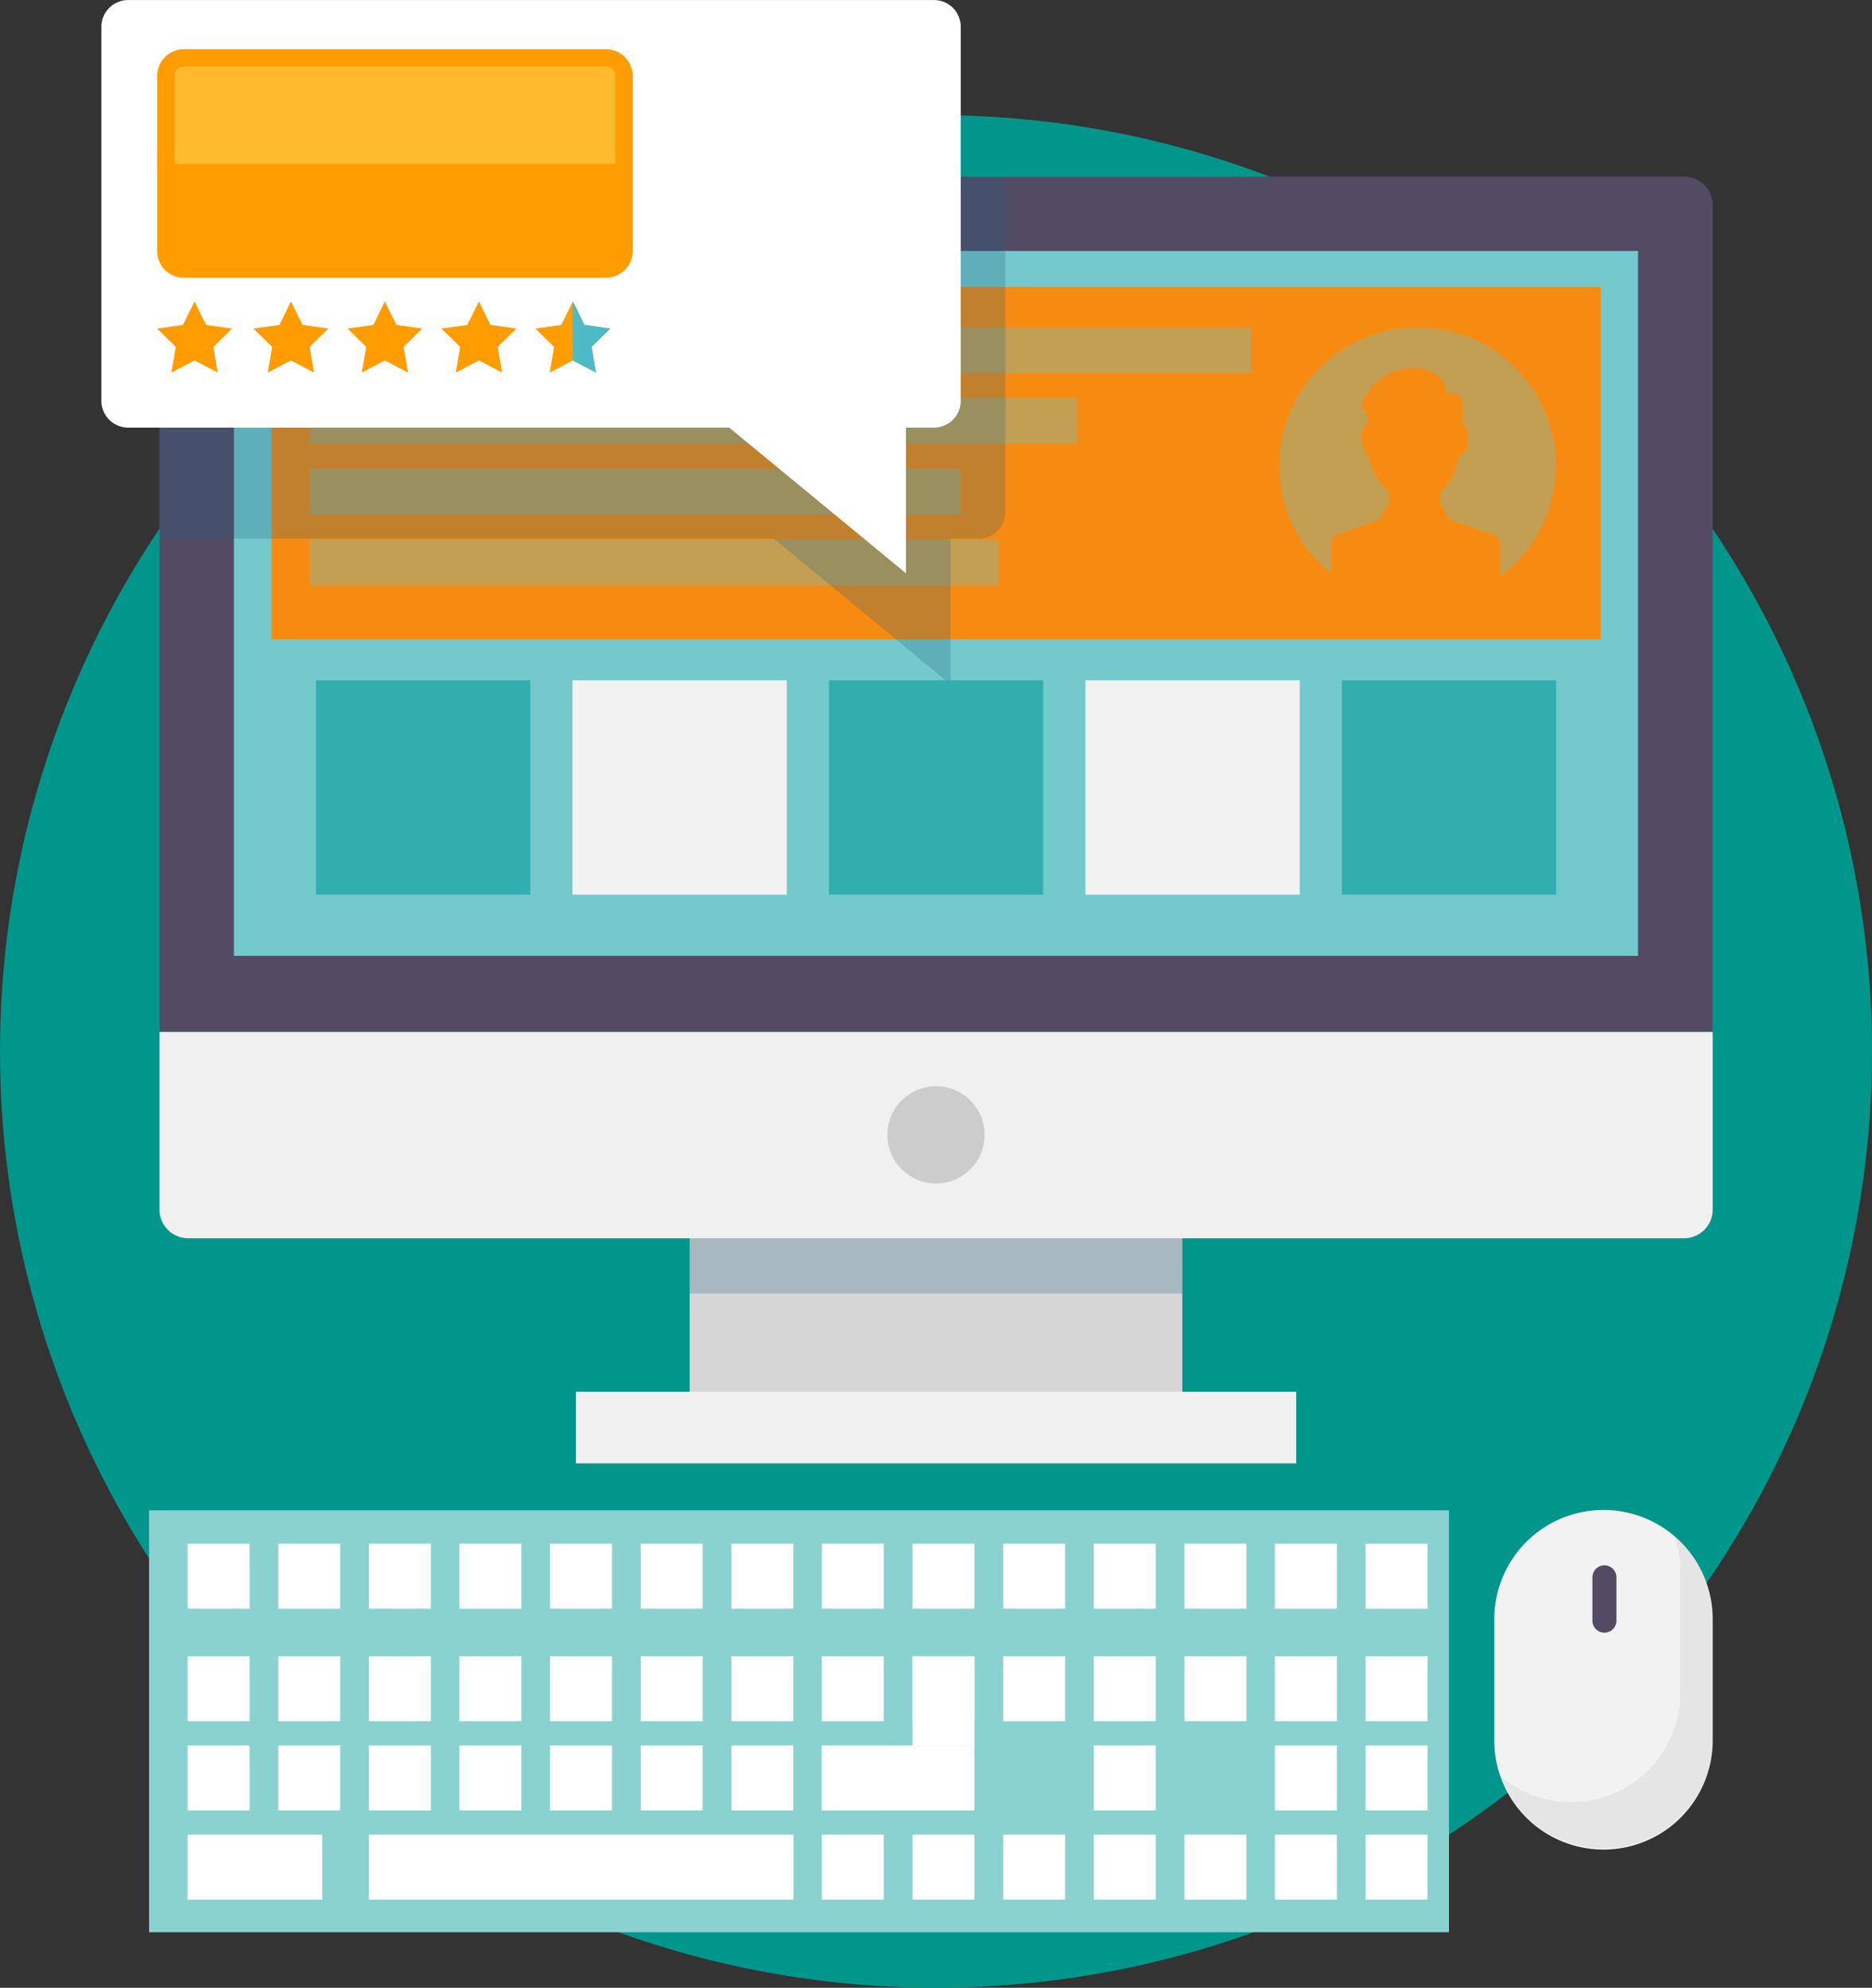 <svg xmlns="http://www.w3.org/2000/svg" viewBox="0 -0.003 102.84 109.163"><rect x="0" y="-0.003" width="102.84" height="109.163" fill="#333333" stroke="none"/><title>Depositphotos_59950975_01</title><g data-name="Layer 2"><g data-name="Layer 1" style="isolation:isolate"><circle cx="51.42" cy="57.74" r="51.42" fill="#01968b"/><path fill="#d6d6d6" d="M37.89 67.39h27.06v9.57H37.89z"/><path d="M94.09 11.28v45.39H8.76V11.28a1.58 1.58 0 0 1 1.58-1.58h82.17a1.57 1.57 0 0 1 1.58 1.58z" fill="#534b64"/><path fill="#73c9cc" d="M12.85 13.78h77.14v38.71H12.85z"/><path fill="#f0f0f0" d="M31.64 76.43h39.57v3.93H31.64z"/><path fill="#f78b11" d="M14.92 15.75h73.02v19.36H14.92z"/><path d="M85.47 25.56a7.59 7.59 0 0 1-3 6.05 7.49 7.49 0 0 1-4.15 1.53h-1.17a7.45 7.45 0 0 1-4-1.62 7.6 7.6 0 1 1 12.33-5.94z" style="mix-blend-mode:multiply" fill="#c29f53"/><path d="M82.42 29.8v2.1a7.49 7.49 0 0 1-4.15 1.53H77.1a7.45 7.45 0 0 1-4-1.62v-2a.46.46 0 0 1 .32-.42l.27-.1 2.13-.79.33-.69h.14V27a3.46 3.46 0 0 1-1.12-2 1.19 1.19 0 0 1-.37-.75c-.07-.5.08-.94.35-1v-.21a1.07 1.07 0 0 0-.11-.3c0-.09-.1-.18-.14-.27a.63.63 0 0 1-.08-.28c0-.18.15-.35.24-.5a3 3 0 0 1 2.5-1.48c.82 0 1.94.32 1.87 1.47a.49.49 0 0 1 .62 0 .87.87 0 0 1 .33.62 2.18 2.18 0 0 1 0 .28 1.68 1.68 0 0 1 0 .44c0 .1-.05.19-.08.28.26.06.4.49.33 1a1 1 0 0 1-.48.8 3.47 3.47 0 0 1-1 1.9v.81h.1l.33.69 2.51.89a.47.47 0 0 1 .33.41z" fill="#f78b11"/><path style="mix-blend-mode:multiply" fill="#c29f53" d="M17.01 17.97h51.75v2.52H17.01z"/><path style="mix-blend-mode:multiply" fill="#c29f53" d="M17.01 21.85h42.16v2.52H17.01z"/><path style="mix-blend-mode:multiply" fill="#c29f53" d="M17.01 25.74h35.77v2.52H17.01z"/><path style="mix-blend-mode:multiply" fill="#c29f53" d="M17.01 29.62h37.86v2.52H17.01z"/><path d="M55.23 9.71V28.1a1.47 1.47 0 0 1-1.48 1.48h-1.53v8l-9.71-8H9.5a1.44 1.44 0 0 1-.75-.21V11.28a1.58 1.58 0 0 1 1.58-1.58z" style="mix-blend-mode:multiply" fill="#216186" opacity=".25"/><path d="M52.78 1.48V22a1.47 1.47 0 0 1-1.48 1.48h-1.53v8l-9.71-8H7A1.47 1.47 0 0 1 5.57 22V1.48A1.47 1.47 0 0 1 7 0h44.3a1.47 1.47 0 0 1 1.48 1.48z" fill="#fff"/><path fill="#32aeae" d="M17.36 37.36h11.77v11.77H17.36z"/><path fill="#f2f2f2" d="M31.45 37.36h11.77v11.77H31.45z"/><path fill="#32aeae" d="M45.54 37.36h11.77v11.77H45.54z"/><path fill="#f2f2f2" d="M59.63 37.36H71.4v11.77H59.63z"/><path fill="#32aeae" d="M73.72 37.36h11.77v11.77H73.72z"/><path style="mix-blend-mode:multiply" fill="#216186" opacity=".25" d="M37.89 67.97h27.06v3.06H37.89z"/><path d="M94.09 56.67v9.72A1.58 1.58 0 0 1 92.51 68H10.34a1.58 1.58 0 0 1-1.58-1.58v-9.75z" fill="#f0f0f0"/><circle cx="51.42" cy="62.32" r="2.67" fill="#ccc"/><path d="M10.1 2.7h23.18a1.48 1.48 0 0 1 1.48 1.48v9.59a1.48 1.48 0 0 1-1.48 1.48H10.1a1.47 1.47 0 0 1-1.47-1.47V4.17A1.48 1.48 0 0 1 10.1 2.7z" fill="#ff9c00"/><path d="M33.8 4.17V9H9.58V4.17a.52.52 0 0 1 .52-.52h23.18a.52.52 0 0 1 .52.52z" fill="#ffff8c" opacity=".32"/><path fill="#ff9c00" d="M10.69 16.55l.63 1.29 1.43.2-1.03 1.01.24 1.41-1.27-.67-1.28.67.25-1.41-1.03-1.01 1.42-.2.64-1.29z"/><path fill="#ff9c00" d="M15.98 16.55l.64 1.29 1.42.2-1.03 1.01.24 1.41-1.27-.67-1.27.67.24-1.41-1.03-1.01 1.43-.2.63-1.29z"/><path fill="#ff9c00" d="M21.14 16.55l.64 1.29 1.42.2-1.03 1.01.25 1.41-1.28-.67-1.27.67.25-1.41-1.03-1.01 1.42-.2.63-1.29z"/><path fill="#ff9c00" d="M26.31 16.55l.63 1.29 1.43.2-1.03 1.01.24 1.41-1.27-.67-1.27.67.24-1.41-1.03-1.01 1.42-.2.64-1.29z"/><path fill="#ff9c00" d="M31.47 16.55l.64 1.29 1.42.2-1.03 1.01.24 1.41-1.27-.67-1.27.67.24-1.41-1.03-1.01 1.43-.2.63-1.29z"/><path fill="#4dbbc5" d="M32.5 19.04l.24 1.42-1.27-.66v-3.26l.63 1.29 1.43.21-1.03 1z"/><path fill="#8ad2d0" d="M8.19 82.94H79.6v23.17H8.19z"/><path fill="#fff" d="M10.31 84.77h3.4v3.57h-3.4z"/><path fill="#fff" d="M15.29 84.77h3.4v3.57h-3.4z"/><path fill="#fff" d="M20.27 84.77h3.4v3.57h-3.4z"/><path fill="#fff" d="M25.24 84.77h3.4v3.57h-3.4z"/><path fill="#fff" d="M30.22 84.77h3.4v3.57h-3.4z"/><path fill="#fff" d="M35.2 84.77h3.4v3.57h-3.4z"/><path fill="#fff" d="M40.18 84.77h3.4v3.57h-3.4z"/><path fill="#fff" d="M45.15 84.77h3.4v3.57h-3.4z"/><path fill="#fff" d="M50.13 84.77h3.4v3.57h-3.4z"/><path fill="#fff" d="M55.11 84.77h3.4v3.57h-3.4z"/><path fill="#fff" d="M60.09 84.77h3.4v3.57h-3.4z"/><path fill="#fff" d="M65.07 84.77h3.4v3.57h-3.4z"/><path fill="#fff" d="M70.04 84.77h3.4v3.57h-3.4z"/><path fill="#fff" d="M75.02 84.77h3.4v3.57h-3.4z"/><path fill="#fff" d="M10.31 90.95h3.4v3.57h-3.4z"/><path fill="#fff" d="M15.29 90.95h3.4v3.57h-3.4z"/><path fill="#fff" d="M20.27 90.95h3.4v3.57h-3.4z"/><path fill="#fff" d="M25.24 90.95h3.4v3.57h-3.4z"/><path fill="#fff" d="M30.22 90.95h3.4v3.57h-3.4z"/><path fill="#fff" d="M35.2 90.95h3.4v3.57h-3.4z"/><path fill="#fff" d="M40.18 90.95h3.4v3.57h-3.4z"/><path fill="#fff" d="M45.15 90.95h3.4v3.57h-3.4z"/><path fill="#fff" d="M50.13 90.95h3.4v3.57h-3.4z"/><path fill="#fff" d="M50.13 90.95h3.4v4.9h-3.4z"/><path fill="#fff" d="M65.07 90.95h3.4v3.57h-3.4z"/><path fill="#fff" d="M55.11 90.95h3.4v3.57h-3.4z"/><path fill="#fff" d="M60.09 90.95h3.4v3.57h-3.4z"/><path fill="#fff" d="M70.04 90.95h3.4v3.57h-3.4z"/><path fill="#fff" d="M75.02 90.95h3.4v3.57h-3.4z"/><path fill="#fff" d="M10.31 95.85h3.4v3.57h-3.4z"/><path fill="#fff" d="M15.29 95.85h3.4v3.57h-3.4z"/><path fill="#fff" d="M20.27 95.85h3.4v3.57h-3.4z"/><path fill="#fff" d="M25.24 95.85h3.4v3.57h-3.4z"/><path fill="#fff" d="M30.22 95.85h3.4v3.57h-3.4z"/><path fill="#fff" d="M35.2 95.85h3.4v3.57h-3.4z"/><path fill="#fff" d="M40.18 95.85h3.4v3.57h-3.4z"/><path fill="#fff" d="M45.15 95.85h3.4v3.57h-3.4z"/><path fill="#fff" d="M45.15 95.85h8.38v3.57h-8.38z"/><path fill="#fff" d="M60.09 95.85h3.4v3.57h-3.4z"/><path fill="#fff" d="M70.04 95.85h3.4v3.57h-3.4z"/><path fill="#fff" d="M75.02 95.85h3.4v3.57h-3.4z"/><path fill="#fff" d="M10.31 100.75h7.39v3.57h-7.39z"/><path fill="#fff" d="M20.27 100.75h23.32v3.57H20.27z"/><path fill="#fff" d="M45.15 100.75h3.4v3.57h-3.4z"/><path fill="#fff" d="M50.13 100.75h3.4v3.57h-3.4z"/><path fill="#fff" d="M55.11 100.75h3.4v3.57h-3.4z"/><path fill="#fff" d="M60.09 100.75h3.4v3.57h-3.4z"/><path fill="#fff" d="M65.07 100.75h3.4v3.57h-3.4z"/><path fill="#fff" d="M70.04 100.75h3.4v3.57h-3.4z"/><path fill="#fff" d="M75.02 100.75h3.4v3.57h-3.4z"/><path d="M94.09 95.57a6 6 0 0 1-6 6 6 6 0 0 1-6-6v-6.65a6 6 0 0 1 6-6 6 6 0 0 1 6 6z" fill="#f2f2f2"/><path d="M88.8 89a.66.66 0 0 1-.66.66.66.66 0 0 1-.66-.66v-2.38a.66.66 0 0 1 .66-.66.66.66 0 0 1 .66.66z" fill="#534b64"/><path d="M94.09 88.92v6.65a6 6 0 0 1-11.63 2A6 6 0 0 0 92.31 93v-6.66a6 6 0 0 0-.33-2c.12.1.24.21.35.33a6 6 0 0 1 1.76 4.25z" style="mix-blend-mode:multiply" fill="#4d4d4d" opacity=".08"/></g></g></svg>